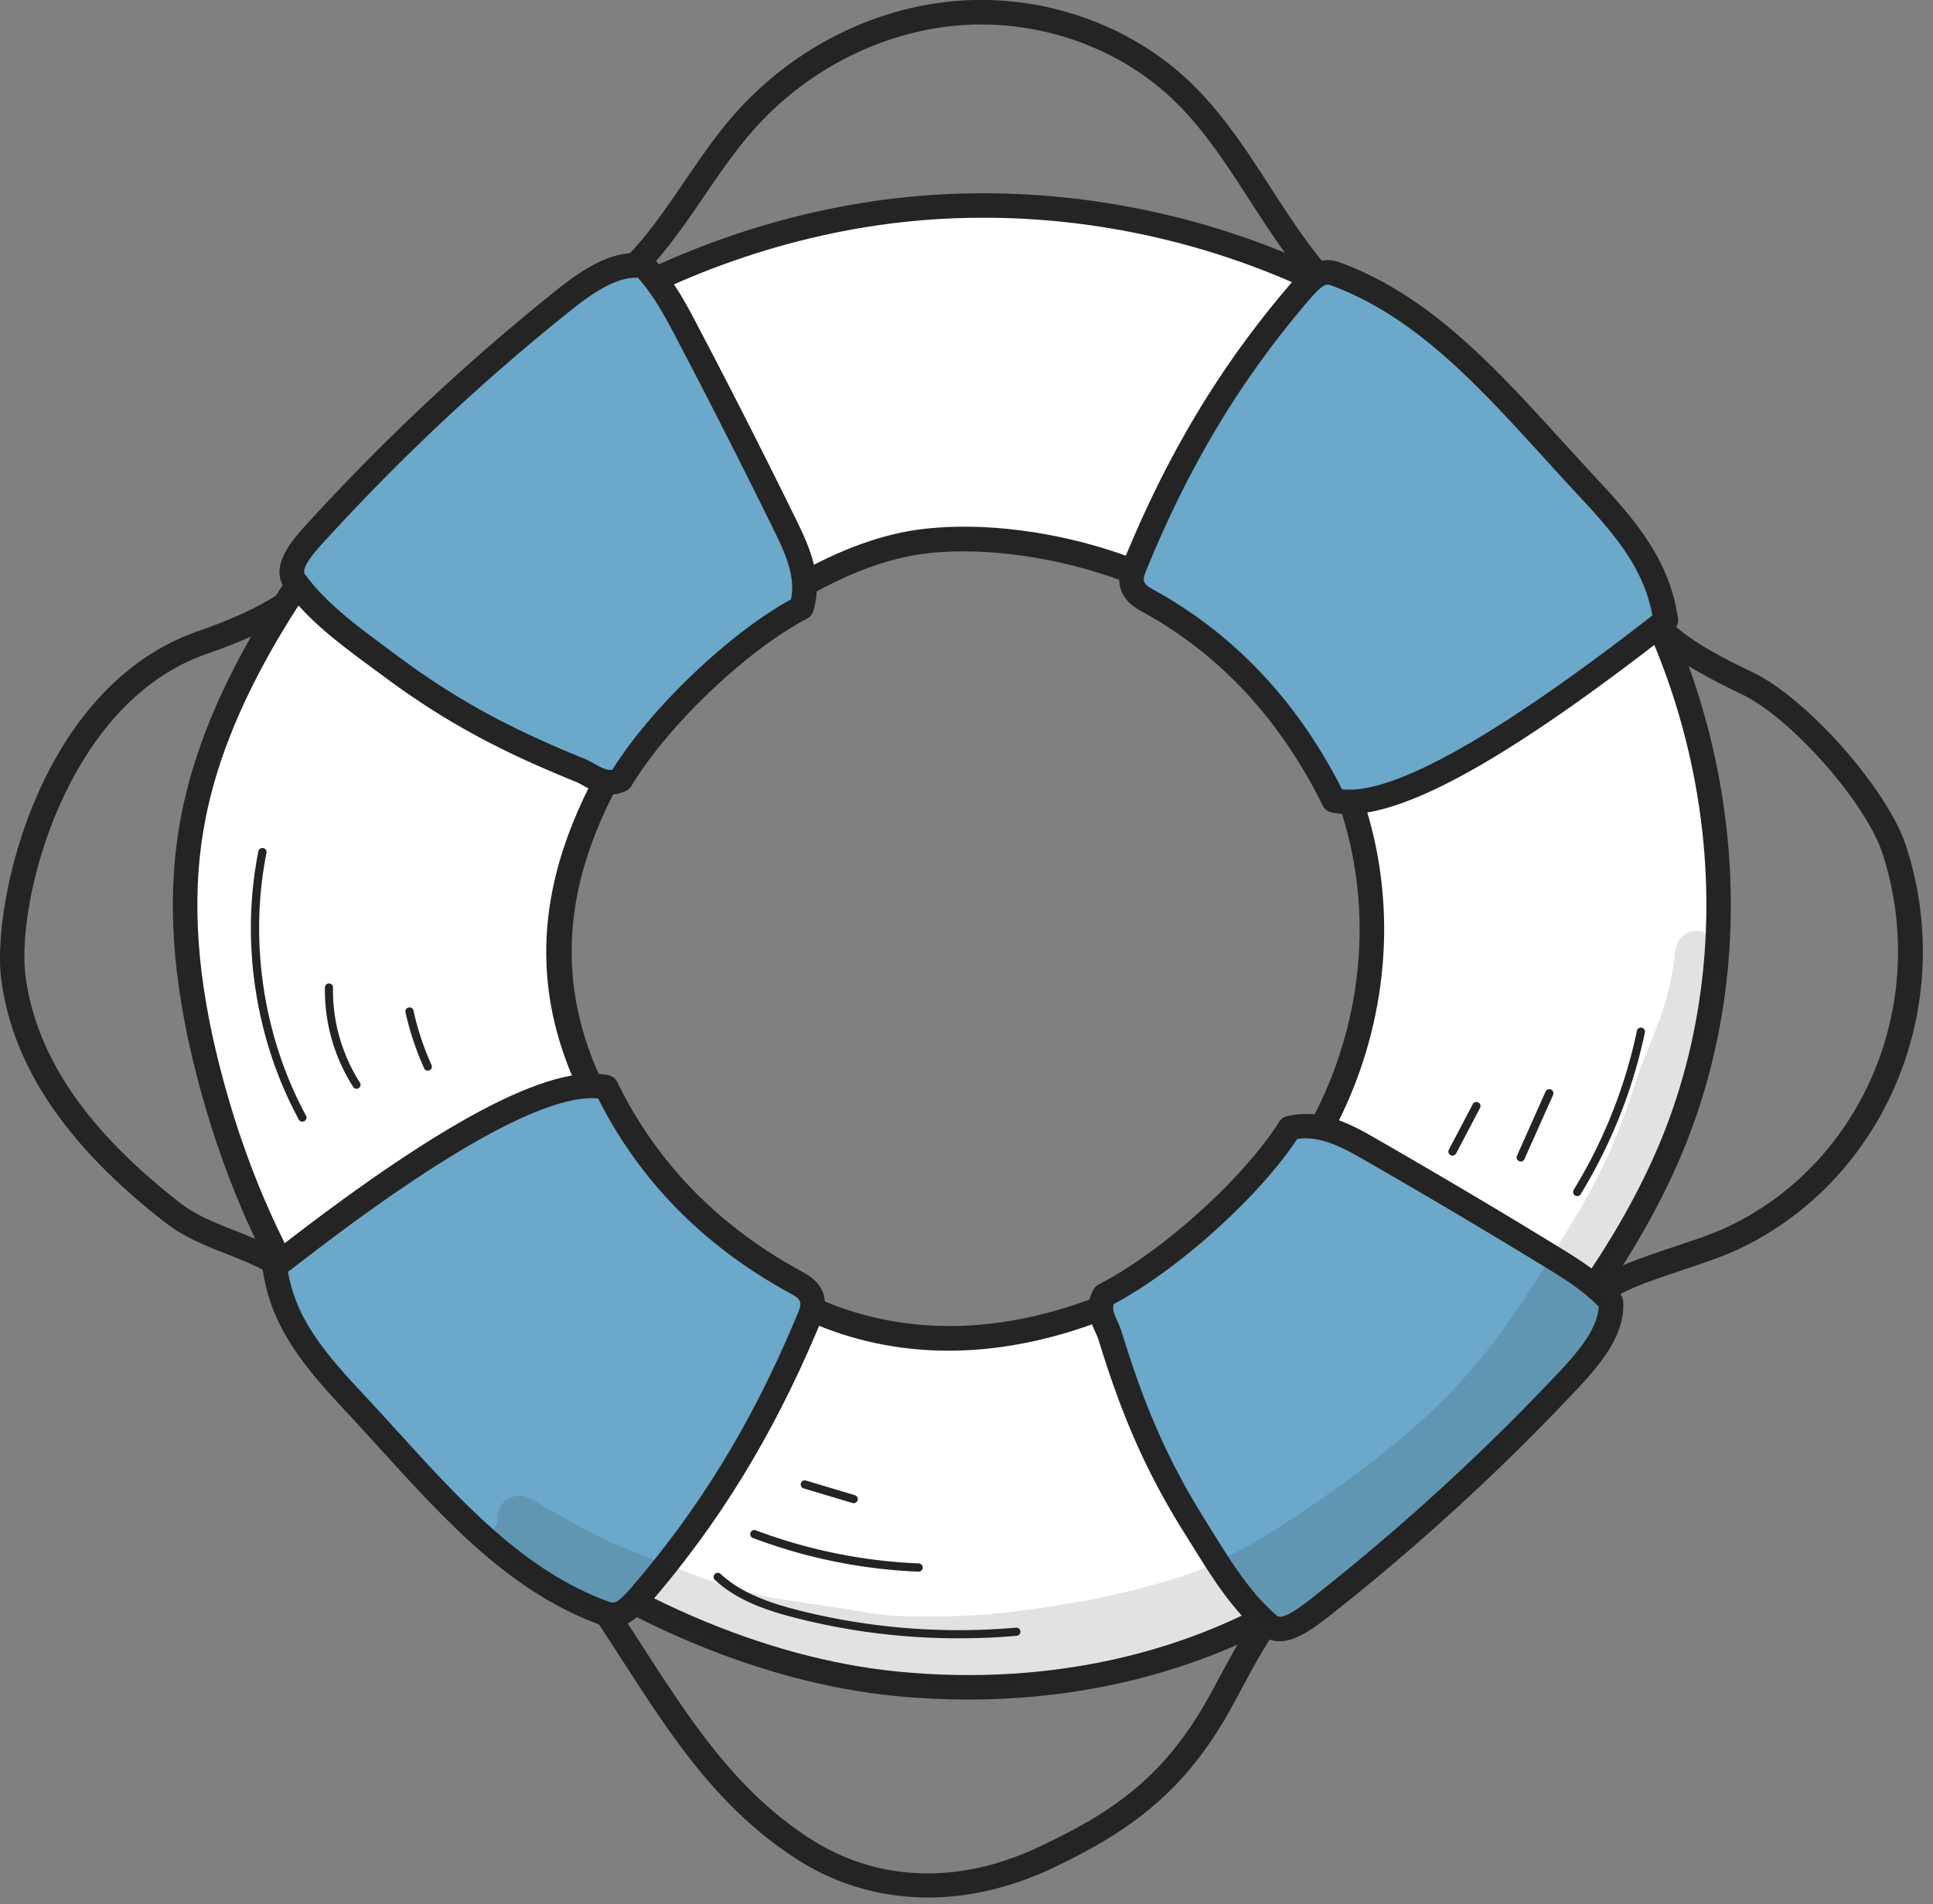 <svg width="136" height="134" fill="none" xmlns="http://www.w3.org/2000/svg"><rect width="100%" height="100%" fill="#808080" stroke="none"/><path d="M65.3 133.53c-3.28 0-6.44-.9-9.23-2.69-5.55-3.57-8.81-8.62-12.26-13.96-1.3-2.01-2.64-4.1-4.12-6.09-2.45-3.31-5.84-6.12-9.55-7.9a.864.864 0 01-.37-.34c-2.72-4.63-5.81-9.87-10.65-12.84-.97-.59-2.04-1.02-3.17-1.46-1.47-.58-2.99-1.18-4.3-2.2C4.68 80.64.9 75.05.09 68.94c-.69-5.19 2.53-20.6 13.86-24.53 5.18-1.8 6.84-3.39 8.31-4.79.93-.88 1.8-1.72 3.34-2.47 4.19-2.06 6.3-5.3 8.52-8.73 1.94-2.99 3.95-6.08 7.42-8.27 2.77-1.75 4.63-4.47 6.6-7.36 1.04-1.52 2.11-3.1 3.33-4.52 4-4.65 9.67-7.63 15.56-8.18 6.1-.58 12.32 1.53 16.63 5.62 2.31 2.19 4.05 4.88 5.73 7.48 1.12 1.73 2.28 3.53 3.59 5.13 2.56 3.13 5.83 5.71 9.01 8.22 3.32 2.62 6.74 5.32 9.45 8.69.74.92 1.3 2.05 1.85 3.14.65 1.29 1.32 2.63 2.23 3.49.31.3.6.57.86.83 1.78 1.72 2.67 2.58 6.95 4.63 3.85 1.85 9.49 8.25 10.78 12.23 3.63 11.19-1.39 23.35-11.67 28.3-1.17.56-2.67 1.06-4.13 1.55-1.4.47-2.85.95-3.92 1.47-3.45 1.66-5.76 4.92-8.03 8.4-.04.07-.09.13-.15.18l-11.3 9.97c-1.65 1.46-3.36 2.96-4.7 4.71-1.08 1.41-1.91 2.95-2.79 4.59-.35.65-.7 1.3-1.06 1.94-3.28 5.74-7.26 8.44-12.6 10.94-2.81 1.28-5.68 1.93-8.46 1.93zm-34.18-32.09c3.92 1.93 7.36 4.8 9.96 8.32 1.51 2.04 2.87 4.15 4.18 6.18 3.35 5.18 6.51 10.08 11.74 13.45 4.71 3.03 10.39 3.25 16.01.62 5.17-2.41 8.76-4.86 11.83-10.23.36-.63.7-1.26 1.04-1.9.88-1.62 1.78-3.3 2.94-4.82 1.44-1.88 3.21-3.45 4.93-4.96l11.21-9.89c2.29-3.51 4.85-7.08 8.66-8.91 1.17-.56 2.67-1.06 4.13-1.55 1.4-.47 2.85-.95 3.92-1.47 9.5-4.57 14.14-15.84 10.78-26.21-1.16-3.57-6.42-9.54-9.88-11.2-4.52-2.17-5.55-3.16-7.4-4.95-.26-.25-.54-.52-.85-.81-1.12-1.06-1.87-2.54-2.58-3.97-.53-1.06-1.04-2.06-1.66-2.84-2.58-3.22-5.93-5.86-9.17-8.42-3.24-2.56-6.6-5.2-9.27-8.48-1.37-1.67-2.55-3.51-3.7-5.28-1.7-2.63-3.3-5.11-5.46-7.16-3.96-3.75-9.67-5.68-15.28-5.15-5.45.52-10.71 3.28-14.41 7.59-1.16 1.35-2.21 2.88-3.22 4.36-1.98 2.91-4.03 5.91-7.11 7.85-3.15 1.98-4.97 4.78-6.89 7.74-2.26 3.47-4.59 7.07-9.21 9.34-1.3.64-2.04 1.35-2.91 2.17-1.6 1.52-3.41 3.25-8.94 5.17C4.6 49.48 1.11 63.49 1.8 68.71c.75 5.63 4.31 10.85 10.9 15.96 1.11.86 2.46 1.39 3.88 1.95 1.15.46 2.34.93 3.44 1.6 5.12 3.15 8.3 8.47 11.1 13.22z" fill="#252424"/><path d="M108.639 31.45c-11.76-13.09-30.55-19.15-47.91-16.32-17.37 2.83-32.95 14.14-41.87 29.31-2.54 4.31-4.59 8.98-5.41 13.91-.94 5.67-.22 11.51 1.21 17.07 3.17 12.33 9.49 22.83 19.2 30.39 8.36 6.52 18.66 11.62 29.21 12.66 10.55 1.04 21.59-1.2 30.28-7.28 3.29-2.3 6.16-5.32 7.44-6.76 6.51-7.26 13.07-14.75 16.8-23.76 6.74-16.24 2.8-36.13-8.95-49.22zM88.189 85.8c-.6.6-21.61 18.26-39.44.43-14.35-14.35-8.99-26.26-5.38-32.59 3.85-6.75 13.54-14.45 21.36-15.51 7.82-1.07 18.83 2.09 24.32 8.16 11.7 12.96 8.19 30.46-.86 39.51z" fill="#fff"/><path d="M68.13 119.6c-1.7 0-3.42-.08-5.14-.25-9.73-.96-20.26-5.52-29.66-12.84-9.6-7.48-16.16-17.86-19.5-30.86-1.69-6.55-2.09-12.25-1.23-17.43.75-4.53 2.56-9.18 5.52-14.21 9.3-15.79 25.18-26.9 42.48-29.72 17.9-2.92 37.02 3.59 48.689 16.59 12.24 13.63 15.9 33.78 9.11 50.15-3.94 9.5-11.16 17.54-16.96 24.01-1.42 1.58-4.3 4.58-7.59 6.89-7.19 5.01-16.17 7.67-25.72 7.67zm1.06-104.28c-2.78 0-5.57.22-8.32.67-16.8 2.74-32.23 13.54-41.27 28.89-2.85 4.85-4.59 9.3-5.3 13.62-.82 4.94-.43 10.4 1.2 16.71 3.25 12.62 9.6 22.69 18.89 29.93 9.14 7.13 19.36 11.56 28.77 12.49 11.03 1.09 21.57-1.44 29.7-7.13 3.15-2.2 5.92-5.1 7.299-6.63 5.71-6.36 12.82-14.29 16.65-23.51 6.54-15.77 3-35.19-8.8-48.33-9.51-10.58-24.1-16.71-38.82-16.71zm-2.46 79.73c-5.95 0-12.45-2.06-18.6-8.21-14.1-14.1-9.9-25.95-5.52-33.63 3.87-6.78 13.63-14.8 21.99-15.94 7.64-1.04 19.11 1.83 25.08 8.44 11.829 13.1 8.84 30.98-.88 40.7-.14.14-9.99 8.64-22.07 8.64zm1.04-56.25c-1.03 0-2.02.06-2.93.19-7.74 1.06-17.14 8.8-20.72 15.09-4.1 7.19-8.02 18.28 5.24 31.55 17.43 17.43 37.99-.2 38.22-.43 9.15-9.15 11.96-25.99.82-38.32-4.79-5.32-13.74-8.08-20.63-8.08z" fill="#252424"/><path d="M91.57 20.4c-5.19 6.01-8.69 12.15-11.47 18.8-.31.74-.79 1.6-.24 2.36.26.37.68.59 1.07.81 5.6 3.1 9.88 7.79 12.92 13.95 5.1 1.17 16.81-7.53 23.35-12.64-.49-3.46-2.26-5.93-5.31-9.18-5.63-6.01-10.67-12.52-17.89-15.2-.95-.36-1.54.07-2.43 1.1z" fill="#6BA8C9"/><path d="M94.87 57.29c-.44 0-.85-.04-1.22-.13a.87.87 0 01-.58-.46c-2.98-6.04-7.21-10.61-12.56-13.57-.45-.25-.98-.54-1.35-1.06-.77-1.08-.28-2.21.05-2.96l.1-.24c3.07-7.36 6.76-13.41 11.61-19.04.86-1 1.84-1.93 3.39-1.35 6.289 2.33 10.819 7.31 15.629 12.59.86.94 1.72 1.89 2.59 2.82 3.1 3.31 5 5.95 5.53 9.65a.87.87 0 01-.32.8c-11.24 8.79-18.58 12.95-22.87 12.95zm-.45-1.75c3.53.42 10.879-3.7 21.839-12.23-.56-3.01-2.22-5.25-5-8.23-.88-.94-1.75-1.89-2.61-2.84-4.66-5.12-9.05-9.95-14.95-12.14-.33-.12-.55-.2-1.47.86-4.73 5.48-8.33 11.38-11.33 18.57l-.11.26c-.29.67-.41 1.01-.23 1.26.14.2.44.36.76.54 5.57 3.1 9.97 7.78 13.1 13.95z" fill="#252424"/><path d="M44.97 112.39c5.27-6.1 8.85-12.3 11.69-19.03.32-.75.81-1.61.26-2.38-.26-.37-.68-.59-1.07-.8-5.62-3.08-10.2-7.48-13.21-13.65-5.12-1.14-16.7 7.42-23.32 12.61.47 3.49 2.24 5.96 5.28 9.21 5.62 6.01 10.66 12.54 17.91 15.18.95.34 1.55-.09 2.46-1.14z" fill="#6BA8C9"/><path d="M43.12 114.51c-.28 0-.58-.05-.9-.17-6.32-2.3-10.85-7.29-15.65-12.58-.86-.94-1.72-1.89-2.59-2.82-3.1-3.32-5-5.97-5.51-9.69-.04-.3.08-.61.32-.8 12.12-9.5 19.98-13.68 24.04-12.78.26.06.47.23.59.46 2.75 5.65 7.08 10.11 12.85 13.27.46.25.99.54 1.36 1.06.77 1.08.27 2.22-.06 2.98l-.1.24c-3.15 7.44-6.91 13.56-11.84 19.26-.7.82-1.46 1.57-2.51 1.57zm-22.86-25c.54 3.03 2.19 5.27 4.98 8.25.88.94 1.75 1.89 2.61 2.84 4.65 5.12 9.05 9.96 14.97 12.11.34.12.56.2 1.51-.89 4.81-5.56 8.48-11.53 11.55-18.8l.11-.26c.31-.7.41-1.03.24-1.28-.14-.2-.44-.36-.75-.53C49.5 87.67 45 83.09 42.08 77.3c-2.59-.26-8.48 1.79-21.82 12.21z" fill="#252424"/><path d="M20.76 40.93c1.74 2.39 4.34 4.16 6.71 5.93 4.51 3.36 8.43 5.33 13.33 7.33.87.36 1.69 1.21 2.88.68 2.6-4.31 8.26-9.79 12.72-12.11.61-2.02-.25-3.98-1.1-5.72-2.28-4.65-4.63-9.27-7.03-13.84-.8-1.52-1.62-3.06-2.95-4.48-1.97-.33-4 1.08-5.7 2.44-6.12 4.9-11.88 10.29-17.19 16.09-.93 1-2.47 2.58-1.67 3.68z" fill="#6BA8C9"/><path d="M42.92 55.91c-.77 0-1.39-.35-1.89-.63-.2-.11-.39-.22-.56-.28-4.69-1.91-8.78-3.9-13.52-7.44l-.82-.6c-2.19-1.62-4.45-3.29-6.07-5.51-1.18-1.62.56-3.51 1.59-4.64l.13-.14c5.32-5.82 11.14-11.26 17.28-16.18 1.98-1.59 4.13-3.01 6.39-2.62.19.03.36.12.49.26 1.43 1.54 2.31 3.2 3.08 4.67 2.4 4.56 4.77 9.23 7.04 13.86.96 1.96 1.85 4.07 1.16 6.35-.07.22-.22.41-.43.52-4.23 2.21-9.79 7.5-12.38 11.8a.86.86 0 01-.39.34c-.39.17-.76.24-1.1.24zM21.46 40.42c1.47 2.01 3.62 3.6 5.7 5.14l.82.61c4.59 3.42 8.57 5.36 13.13 7.22.27.11.51.25.75.38.57.32.88.46 1.23.39 2.73-4.36 8.22-9.6 12.56-11.98.33-1.57-.35-3.14-1.14-4.75-2.27-4.62-4.63-9.27-7.02-13.82-.68-1.29-1.45-2.75-2.6-4.06-1.52-.09-3.24 1.1-4.74 2.3a151.106 151.106 0 00-17.09 15.99l-.13.14c-.54.58-1.82 1.96-1.47 2.44z" fill="#252424"/><path d="M89.3 114.37c-2.19-1.84-3.69-4.48-5.22-6.9-2.89-4.61-4.47-8.55-5.99-13.46-.27-.88-1.03-1.72-.41-2.85 4.47-2.3 10.36-7.53 13.04-11.77 2.04-.48 3.88.47 5.51 1.41 4.36 2.5 8.68 5.06 12.95 7.67 1.42.87 2.86 1.76 4.13 3.14.15 1.95-1.42 3.85-2.91 5.44a157.482 157.482 0 01-17.35 15.91c-1.05.84-2.74 2.25-3.75 1.41z" fill="#6BA8C9"/><path d="M90.02 115.5c-.44 0-.87-.13-1.27-.47-2.05-1.72-3.48-4.03-4.87-6.27l-.52-.83c-3.04-4.84-4.63-8.97-6.08-13.67-.05-.17-.14-.35-.23-.55-.31-.69-.79-1.74-.11-2.97.08-.15.21-.27.36-.35 4.46-2.3 10.16-7.44 12.71-11.46.12-.19.31-.33.53-.38 2.3-.55 4.3.44 6.14 1.5 4.35 2.5 8.72 5.08 12.97 7.69 1.37.84 2.93 1.79 4.32 3.29.13.14.21.33.23.52.17 2.23-1.41 4.25-3.14 6.1a158.28 158.28 0 01-17.44 16l-.15.12c-.89.68-2.22 1.73-3.45 1.73zm-.16-1.79c.42.35 1.95-.86 2.53-1.32l.15-.12a157.67 157.67 0 0017.25-15.82c1.31-1.4 2.63-3.01 2.69-4.5-1.17-1.2-2.53-2.02-3.73-2.76-4.24-2.59-8.59-5.17-12.93-7.66-1.5-.86-2.99-1.61-4.55-1.38-2.73 4.11-8.38 9.2-12.91 11.62-.11.33 0 .64.26 1.21.11.24.22.49.3.76 1.41 4.57 2.95 8.57 5.89 13.26l.52.84c1.33 2.13 2.69 4.32 4.53 5.87zM21.27 78.93c-.1 0-.2-.05-.25-.15-3.07-5.67-4.11-12.55-2.84-18.87.03-.16.18-.26.34-.23.16.03.26.18.23.34-1.24 6.19-.23 12.93 2.78 18.49.08.14.02.31-.12.39a.32.32 0 01-.14.03zm3.82-2.31c-.09 0-.19-.05-.24-.13a12.66 12.66 0 01-1.99-7c0-.16.13-.29.29-.28.16 0 .29.13.28.29-.05 2.34.63 4.71 1.89 6.68.09.13.05.31-.09.4-.03.03-.08.04-.14.04zm5.01-1.28c-.11 0-.22-.06-.26-.17-.57-1.26-1.01-2.58-1.31-3.93-.03-.16.06-.31.22-.34.16-.03.31.06.34.22.29 1.31.72 2.6 1.27 3.82.07.15 0 .32-.14.38-.04.01-.08.02-.12.02zm37.33 39.95c-3.84 0-7.65-.47-11.39-1.42-1.94-.49-4.13-1.19-5.74-2.69a.287.287 0 01-.01-.41c.11-.12.29-.12.41-.01 1.52 1.41 3.63 2.09 5.49 2.56a46.052 46.052 0 0015.29 1.22c.15-.01.3.1.31.26.01.16-.1.3-.26.31-1.37.13-2.74.18-4.1.18zm-2.8-4.69h-.01c-3.99-.16-7.91-.96-11.65-2.37a.293.293 0 01-.17-.37c.06-.15.22-.23.37-.17a36.9 36.9 0 0011.47 2.33c.16.01.28.14.28.3 0 .15-.13.28-.29.28zm-4.57-4.82c-.03 0-.05 0-.08-.01l-3.44-1.03a.289.289 0 01-.19-.36c.05-.15.2-.24.36-.19l3.44 1.03c.15.05.24.21.19.36-.04.12-.15.2-.28.2zm50.909-21.61a.291.291 0 01-.25-.44c2.12-3.46 3.61-7.22 4.45-11.19.03-.16.19-.26.34-.22.16.03.26.19.22.34-.85 4.03-2.37 7.86-4.52 11.38-.04.08-.14.13-.24.13zM107 81.74c-.04 0-.08-.01-.12-.03-.15-.06-.21-.24-.15-.38l2.01-4.51c.06-.15.24-.21.38-.15.15.07.21.24.15.38l-2.01 4.51c-.05.12-.15.18-.26.18zm-4.811-.42a.284.284 0 01-.25-.42l1.68-3.2c.07-.14.25-.19.39-.12s.2.25.12.39l-1.68 3.2c-.06.09-.16.15-.26.15z" fill="#252424"/><path d="M120.729 66.43c-.19-.56-.79-.92-1.37-.92-1.11.02-1.53.97-1.56 1.94-.15 1.04-.34 2.08-.64 3.1-.46 1.61-1.19 3.13-1.76 4.7-1.46 4.32-2.26 6.54-4.64 10.55-4.61 7.48-6.84 11.3-14.2 17.05-1.41 1.11-7.72 5.79-11.3 7.2-1.42.86-5.84 2.03-9.1 2.63-4.28.71-7.38 1.24-13.22 1.03-2.37-.24-1.31-.16-4.74-.69-1.91-.28-3.83-.5-5.7-.99-1.98-.54-3.9-1.27-5.8-2.03-2.71-1.04-3.29-1.19-5.91-2.58a71.34 71.34 0 01-3.41-1.94 1.58 1.58 0 00-1.24-.16c-.86.21-1.27 1.1-1.13 1.89-.57.6-.6 1.72.27 2.21 2.24 1.34 4.48 2.84 6.92 3.75.52.11.99-.14 1.28-.53 2.35 1.1 4.69 2.05 6.09 2.49 2.96.94 5.36 1.16 6.96 1.38.14.23.37.42.7.52 3.85.86 7.8 1.63 11.75 1.63 5.72-.37 13.39-2.07 17.47-4.23.15-.1.25-.24.33-.38.48-.19.96-.4 1.44-.63.22.61.8 1.09 1.49 1.09.95-.03 1.62-.88 2.39-1.35 4.04-3.06 7.06-5.18 11.25-8.8 1.92-1.87 2.3-2.35 3.91-3.99 2.25-2.39 4.62-4.96 5.63-8.13.13-.71-.18-1.28-.66-1.62 1.09-1.86 2.12-3.75 3.14-5.63 1.56-3.1 2.41-6.47 3.45-9.76.83-2.36 1.69-4.72 1.92-7.23.04-.53.24-1.08-.01-1.57z" fill="#252424" opacity=".129"/></svg>